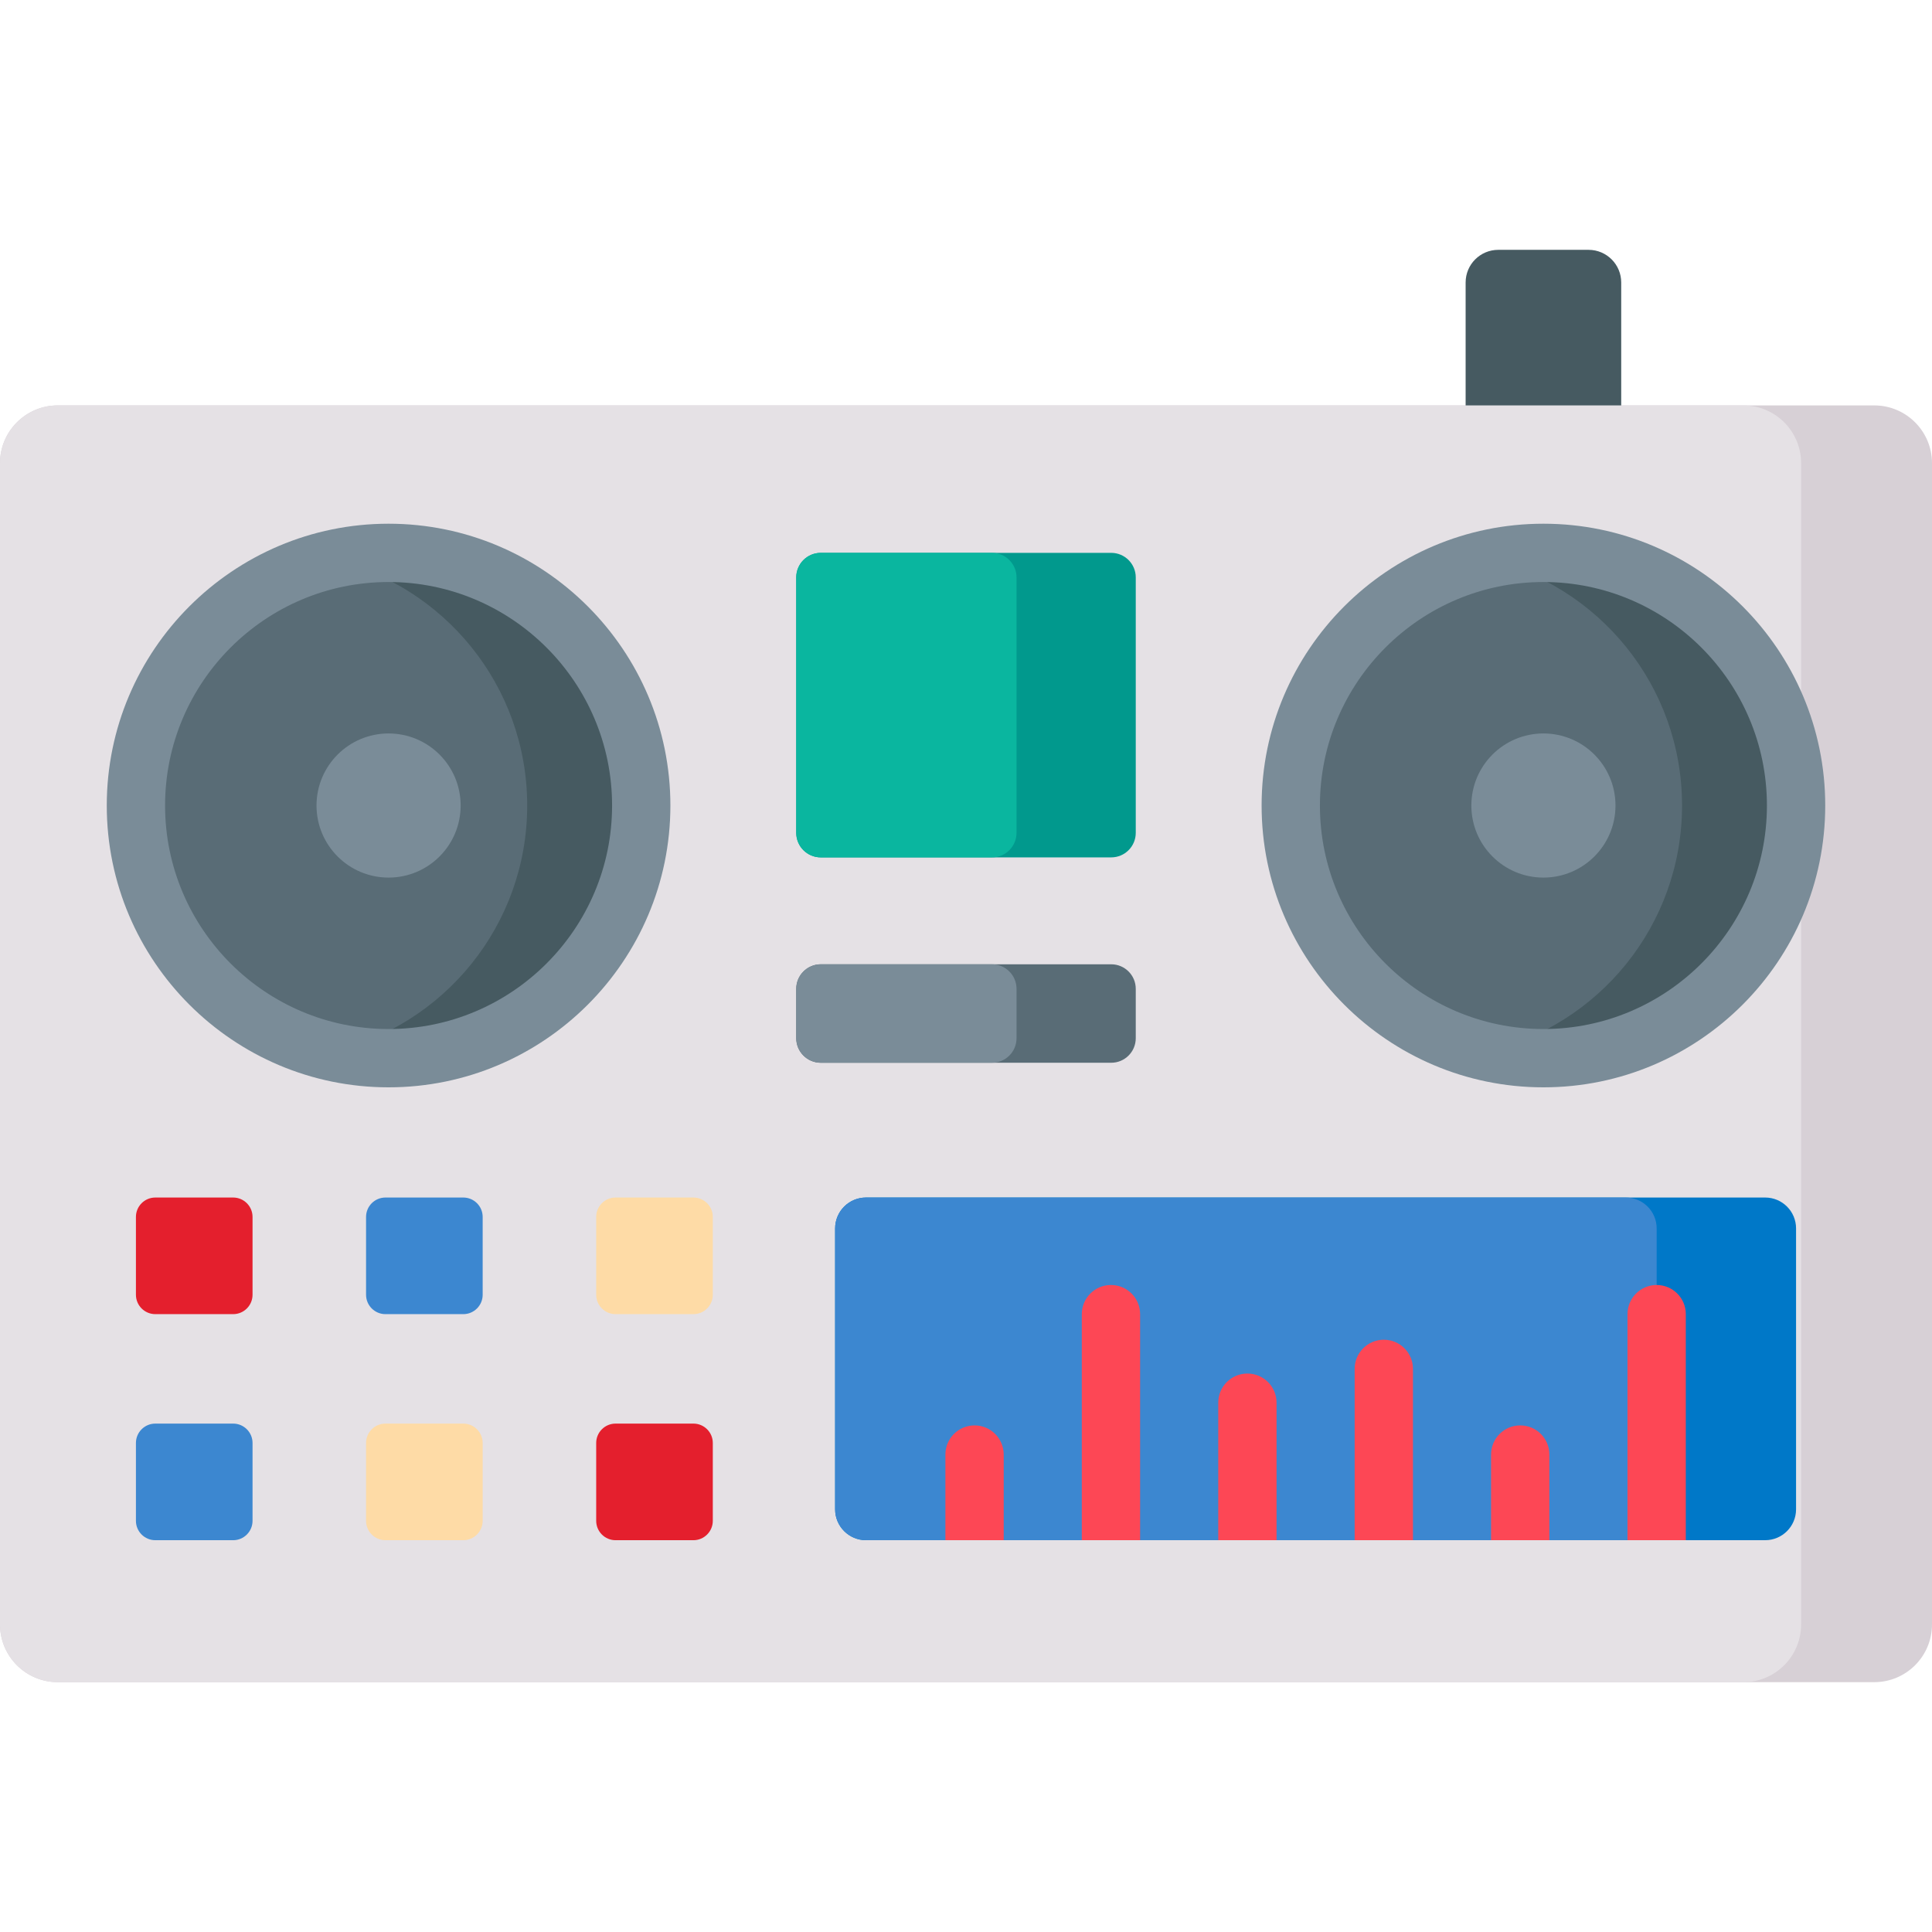 <svg id="Capa_1" enable-background="new 0 0 497 497" height="512" viewBox="0 0 497 497" width="512" xmlns="http://www.w3.org/2000/svg"><g><path d="m497 119.15v298.72c0 8.207-6.653 14.86-14.86 14.86h-467.28c-8.207 0-14.86-6.653-14.86-14.86v-298.72c0-8.207 6.653-14.86 14.86-14.86h467.28c8.207 0 14.86 6.653 14.86 14.86z" fill="#d7d0d6"/><path d="m463.33 119.15v298.72c0 8.207-6.653 14.86-14.86 14.86h-433.61c-8.207 0-14.86-6.653-14.86-14.86v-298.72c0-8.207 6.653-14.86 14.86-14.86h433.61c8.207 0 14.86 6.653 14.86 14.86z" fill="#e5e1e5"/><path d="m164.96 207.22c0 35.89-29.1 64.99-65 64.99-5.04 0-9.94-.57-14.65-1.67-.01.01-.02 0-.02 0-28.83-6.65-50.32-32.48-50.32-63.32 0-30.85 21.49-56.68 50.32-63.34h.02c4.71-1.09 9.61-1.66 14.65-1.66 35.9 0 65 29.1 65 65z" fill="#465a61"/><path d="m135.62 207.22c0 30.84-21.49 56.67-50.31 63.32-.01.01-.02 0-.02 0-28.83-6.65-50.32-32.48-50.32-63.32 0-30.85 21.49-56.68 50.32-63.34h.02c28.82 6.66 50.31 32.49 50.31 63.34z" fill="#596c76"/><circle cx="99.961" cy="207.218" fill="#7a8c98" r="18.539"/><path d="m462.03 207.22c0 35.89-29.1 64.99-64.99 64.99-5.04 0-9.95-.57-14.66-1.67-28.84-6.64-50.34-32.47-50.34-63.32 0-30.86 21.5-56.69 50.34-63.34 4.71-1.09 9.62-1.66 14.66-1.66 35.89 0 64.99 29.1 64.99 65z" fill="#465a61"/><path d="m432.7 207.22c0 30.85-21.5 56.68-50.32 63.32-28.84-6.64-50.34-32.47-50.34-63.32 0-30.86 21.5-56.69 50.34-63.34 28.82 6.65 50.32 32.48 50.32 63.34z" fill="#596c76"/><path d="m292.17 148.533v65.713c0 3.487-2.827 6.313-6.313 6.313h-74.713c-3.487 0-6.313-2.827-6.313-6.313v-65.713c0-3.487 2.827-6.313 6.313-6.313h74.713c3.486 0 6.313 2.827 6.313 6.313z" fill="#01998d"/><path d="m261.5 148.533v65.713c0 3.487-2.827 6.313-6.313 6.313h-44.043c-3.487 0-6.313-2.827-6.313-6.313v-65.713c0-3.487 2.827-6.313 6.313-6.313h44.043c3.486 0 6.313 2.827 6.313 6.313z" fill="#0ab69f"/><path d="m292.17 254.373v12.703c0 3.487-2.827 6.313-6.313 6.313h-74.713c-3.487 0-6.313-2.827-6.313-6.313v-12.703c0-3.487 2.827-6.313 6.313-6.313h74.713c3.486 0 6.313 2.827 6.313 6.313z" fill="#596c76"/><path d="m261.5 254.373v12.703c0 3.487-2.827 6.313-6.313 6.313h-44.043c-3.487 0-6.313-2.827-6.313-6.313v-12.703c0-3.487 2.827-6.313 6.313-6.313h44.043c3.486 0 6.313 2.827 6.313 6.313z" fill="#7a8c98"/><path d="m59.974 338.059h-20.015c-2.757 0-4.992-2.235-4.992-4.992v-20.015c0-2.757 2.235-4.992 4.992-4.992h20.015c2.757 0 4.992 2.235 4.992 4.992v20.015c0 2.757-2.235 4.992-4.992 4.992z" fill="#e41f2d"/><path d="m119.174 338.059h-20.015c-2.757 0-4.992-2.235-4.992-4.992v-20.015c0-2.757 2.235-4.992 4.992-4.992h20.015c2.757 0 4.992 2.235 4.992 4.992v20.015c.001 2.757-2.234 4.992-4.992 4.992z" fill="#3c87d0"/><path d="m178.375 338.059h-20.015c-2.757 0-4.992-2.235-4.992-4.992v-20.015c0-2.757 2.235-4.992 4.992-4.992h20.015c2.757 0 4.992 2.235 4.992 4.992v20.015c0 2.757-2.235 4.992-4.992 4.992z" fill="#fedba6"/><path d="m59.974 396.214h-20.015c-2.757 0-4.992-2.235-4.992-4.992v-20.015c0-2.757 2.235-4.992 4.992-4.992h20.015c2.757 0 4.992 2.235 4.992 4.992v20.015c0 2.757-2.235 4.992-4.992 4.992z" fill="#3c87d0"/><path d="m119.174 396.214h-20.015c-2.757 0-4.992-2.235-4.992-4.992v-20.015c0-2.757 2.235-4.992 4.992-4.992h20.015c2.757 0 4.992 2.235 4.992 4.992v20.015c.001 2.757-2.234 4.992-4.992 4.992z" fill="#fedba6"/><path d="m178.375 396.214h-20.015c-2.757 0-4.992-2.235-4.992-4.992v-20.015c0-2.757 2.235-4.992 4.992-4.992h20.015c2.757 0 4.992 2.235 4.992 4.992v20.015c0 2.757-2.235 4.992-4.992 4.992z" fill="#e41f2d"/><path d="m462.03 316.01v72.25c0 4.39-3.56 7.95-7.95 7.95h-20.41l-6.289-4-8.711 4h-20.1l-7.5-4-7.5 4h-20.09l-7.5-4-7.5 4h-20.09l-7.5-4-7.5 4h-20.1l-7.5-4-7.5 4h-20.09l-7.5-4-7.5 4h-20.42c-4.39 0-7.95-3.56-7.95-7.95v-72.25c0-4.39 3.56-7.95 7.95-7.95h231.3c4.39 0 7.95 3.56 7.95 7.95z" fill="#0078c8"/><path d="m426.17 316.008v72.253c0 4.39-3.559 7.948-7.948 7.948h-19.652l-7.5-4-7.5 4h-20.09l-7.5-4-7.5 4h-20.09l-7.5-4-7.5 4h-20.1l-7.5-4-7.5 4h-20.09l-7.5-4-7.5 4h-20.422c-4.39 0-7.948-3.559-7.948-7.948v-72.253c0-4.39 3.559-7.948 7.948-7.948h195.443c4.39 0 7.949 3.559 7.949 7.948z" fill="#3c87d0"/><circle cx="397.039" cy="207.218" fill="#7a8c98" r="18.539"/><path d="m408.655 64.27h-23.233c-4.637 0-8.395 3.759-8.395 8.395v31.628h40.024v-31.628c0-4.636-3.759-8.395-8.396-8.395z" fill="#465a61"/><g><path d="m99.961 279.712c-39.974 0-72.495-32.521-72.495-72.494s32.521-72.495 72.495-72.495 72.495 32.521 72.495 72.495-32.521 72.494-72.495 72.494zm0-129.989c-31.703 0-57.495 25.792-57.495 57.495 0 31.702 25.792 57.494 57.495 57.494s57.495-25.792 57.495-57.494c0-31.703-25.792-57.495-57.495-57.495z" fill="#7a8c98"/></g><g><path d="m397.039 279.712c-39.974 0-72.495-32.521-72.495-72.494s32.521-72.495 72.495-72.495 72.495 32.521 72.495 72.495-32.521 72.494-72.495 72.494zm0-129.989c-31.703 0-57.495 25.792-57.495 57.495 0 31.702 25.792 57.494 57.495 57.494s57.495-25.792 57.495-57.494c0-31.703-25.792-57.495-57.495-57.495z" fill="#7a8c98"/></g><g><path d="m258.2 374.18v22.03h-15v-22.03c0-4.15 3.36-7.5 7.5-7.5s7.5 3.35 7.5 7.5z" fill="#fd4755"/></g><g><path d="m293.29 338.06v58.15h-15v-58.15c0-4.14 3.36-7.5 7.5-7.5 4.15 0 7.5 3.36 7.5 7.5z" fill="#fd4755"/></g><g><path d="m328.39 360.84v35.37h-15v-35.37c0-4.14 3.35-7.5 7.5-7.5 4.14 0 7.5 3.36 7.5 7.5z" fill="#fd4755"/></g><g><path d="m363.48 352.14v44.07h-15v-44.07c0-4.15 3.36-7.5 7.5-7.5s7.5 3.35 7.5 7.5z" fill="#fd4755"/></g><g><path d="m398.57 374.18v22.03h-15v-22.03c0-4.15 3.36-7.5 7.5-7.5 4.15 0 7.5 3.35 7.5 7.5z" fill="#fd4755"/></g><g><path d="m433.67 338.06v58.15h-15v-58.15c0-4.14 3.35-7.5 7.5-7.5 4.14 0 7.5 3.36 7.5 7.5z" fill="#fd4755"/></g></g></svg>